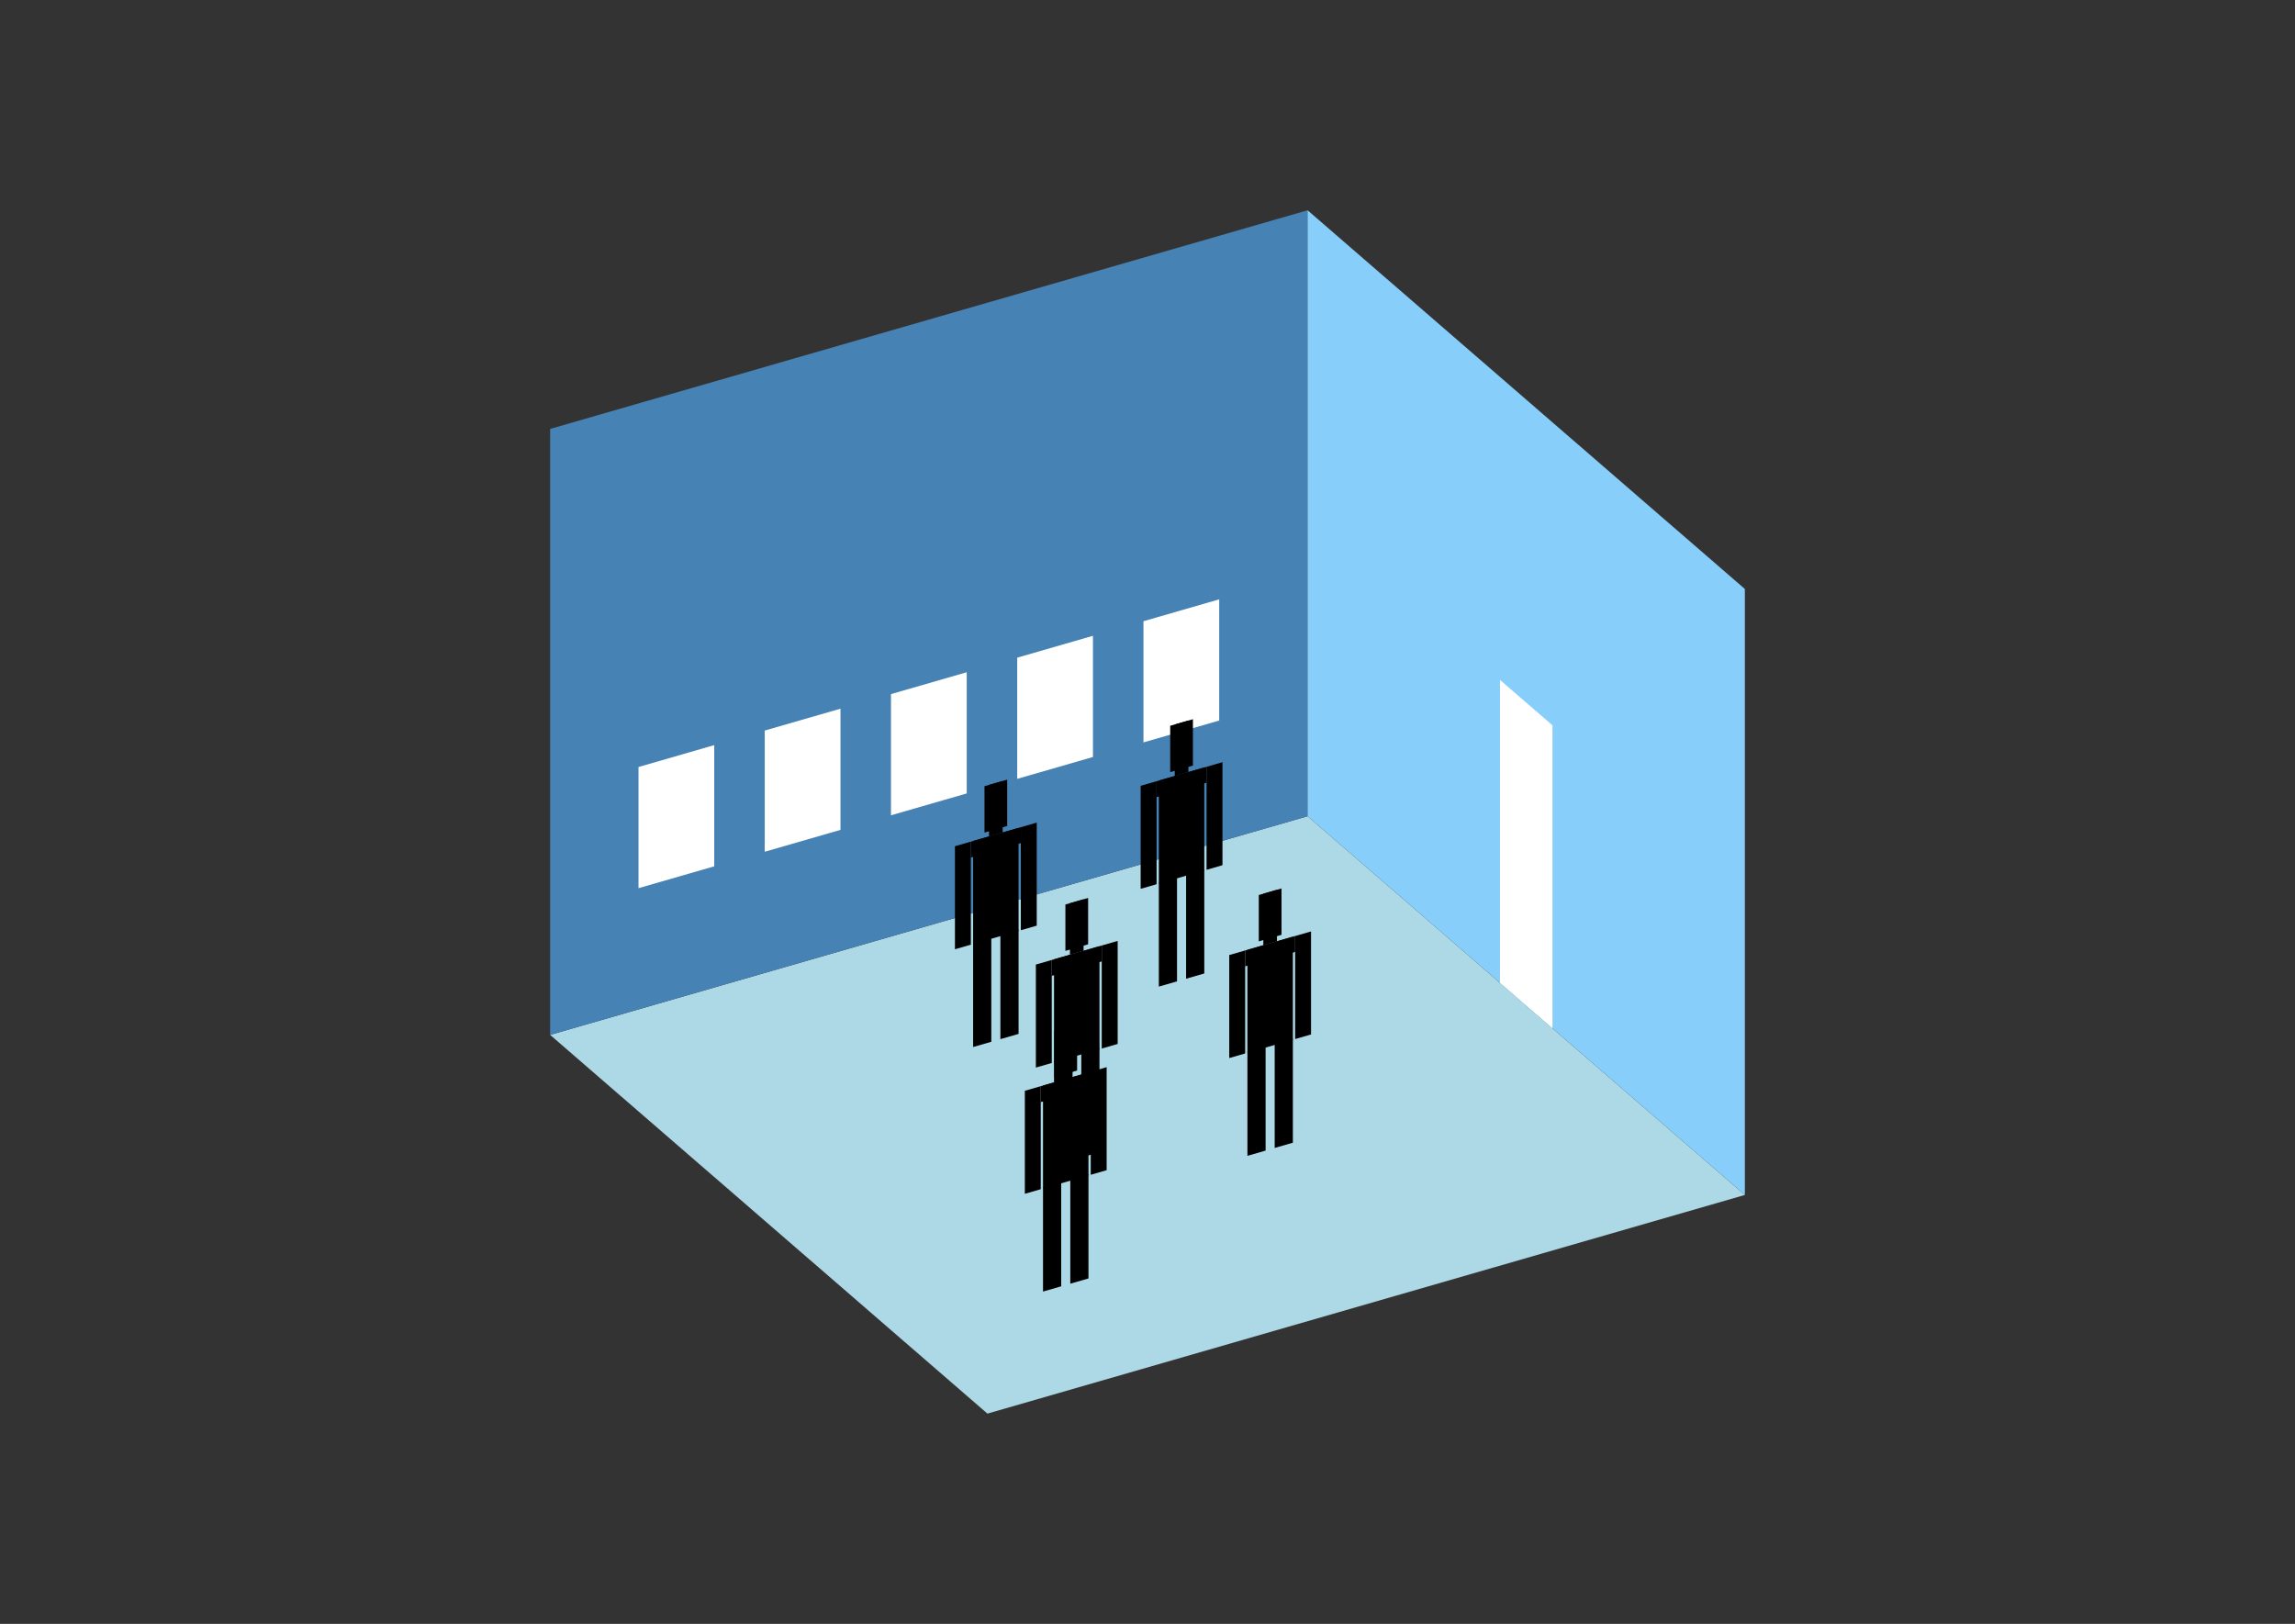 <?xml version="1.0" encoding="UTF-8"?>
<svg
  xmlns="http://www.w3.org/2000/svg"
  width="848"
  height="600"
  style="background-color:white"
>
  <rect width="100%" height="100%" fill="#333333" stroke="none"/>
  <polygon fill="lightblue" points="364.857,522.311 203.274,382.376 483.143,301.585 644.726,441.519" />
  <polygon fill="steelblue" points="203.274,382.376 203.274,158.481 483.143,77.689 483.143,301.585" />
  <polygon fill="lightskyblue" points="644.726,441.519 644.726,217.624 483.143,77.689 483.143,301.585" />
  <polygon fill="white" points="573.63,379.948 573.63,268 554.24,251.208 554.24,363.156" />
  <polygon fill="white" points="235.925,328.171 235.925,283.392 263.912,275.313 263.912,320.092" />
  <polygon fill="white" points="282.57,314.706 282.57,269.927 310.557,261.848 310.557,306.627" />
  <polygon fill="white" points="329.215,301.241 329.215,256.462 357.202,248.383 357.202,293.162" />
  <polygon fill="white" points="375.86,287.776 375.86,242.997 403.847,234.917 403.847,279.697" />
  <polygon fill="white" points="422.505,274.31 422.505,229.531 450.492,221.452 450.492,266.231" />
  <polygon fill="hsl(288.0,50.0%,70.716%)" points="428.192,364.53 428.192,326.088 434.909,324.149 434.909,362.591" />
  <polygon fill="hsl(288.0,50.0%,70.716%)" points="444.984,359.683 444.984,321.24 438.268,323.179 438.268,361.622" />
  <polygon fill="hsl(288.0,50.0%,70.716%)" points="421.475,328.407 421.475,290.345 427.353,288.648 427.353,326.711" />
  <polygon fill="hsl(288.0,50.0%,70.716%)" points="445.824,321.378 445.824,283.316 451.701,281.62 451.701,319.682" />
  <polygon fill="hsl(288.0,50.0%,70.716%)" points="427.353,294.526 427.353,288.648 445.824,283.316 445.824,289.193" />
  <polygon fill="hsl(288.0,50.0%,70.716%)" points="428.192,326.468 428.192,288.406 444.984,283.559 444.984,321.621" />
  <polygon fill="hsl(288.0,50.0%,70.716%)" points="432.39,285.291 432.39,268.163 440.786,265.739 440.786,282.867" />
  <polygon fill="hsl(288.0,50.0%,70.716%)" points="434.07,286.709 434.07,267.678 439.107,266.224 439.107,285.255" />
  <polygon fill="hsl(288.0,50.0%,70.042%)" points="359.567,386.857 359.567,348.415 366.284,346.476 366.284,384.918" />
  <polygon fill="hsl(288.0,50.0%,70.042%)" points="376.36,382.01 376.36,343.567 369.643,345.506 369.643,383.949" />
  <polygon fill="hsl(288.0,50.0%,70.042%)" points="352.851,350.734 352.851,312.672 358.728,310.975 358.728,349.038" />
  <polygon fill="hsl(288.0,50.0%,70.042%)" points="377.199,343.705 377.199,305.643 383.077,303.947 383.077,342.009" />
  <polygon fill="hsl(288.0,50.0%,70.042%)" points="358.728,316.853 358.728,310.975 377.199,305.643 377.199,311.52" />
  <polygon fill="hsl(288.0,50.0%,70.042%)" points="359.567,348.795 359.567,310.733 376.36,305.886 376.36,343.948" />
  <polygon fill="hsl(288.0,50.0%,70.042%)" points="363.766,307.618 363.766,290.49 372.162,288.066 372.162,305.194" />
  <polygon fill="hsl(288.0,50.0%,70.042%)" points="365.445,309.036 365.445,290.005 370.482,288.551 370.482,307.582" />
  <polygon fill="hsl(288.0,50.0%,56.014%)" points="389.467,430.572 389.467,392.129 396.184,390.19 396.184,428.633" />
  <polygon fill="hsl(288.0,50.0%,56.014%)" points="406.259,425.724 406.259,387.281 399.542,389.22 399.542,427.663" />
  <polygon fill="hsl(288.0,50.0%,56.014%)" points="382.75,394.448 382.75,356.386 388.627,354.69 388.627,392.752" />
  <polygon fill="hsl(288.0,50.0%,56.014%)" points="407.098,387.42 407.098,349.357 412.976,347.661 412.976,385.723" />
  <polygon fill="hsl(288.0,50.0%,56.014%)" points="388.627,360.567 388.627,354.69 407.098,349.357 407.098,355.235" />
  <polygon fill="hsl(288.0,50.0%,56.014%)" points="389.467,392.509 389.467,354.447 406.259,349.6 406.259,387.662" />
  <polygon fill="hsl(288.0,50.0%,56.014%)" points="393.665,351.332 393.665,334.204 402.061,331.78 402.061,348.908" />
  <polygon fill="hsl(288.0,50.0%,56.014%)" points="395.344,352.751 395.344,333.719 400.382,332.265 400.382,351.296" />
  <polygon fill="hsl(288.0,50.0%,51.427%)" points="460.922,427.061 460.922,388.618 467.639,386.679 467.639,425.122" />
  <polygon fill="hsl(288.0,50.0%,51.427%)" points="477.714,422.214 477.714,383.771 470.997,385.71 470.997,424.153" />
  <polygon fill="hsl(288.0,50.0%,51.427%)" points="454.205,390.938 454.205,352.876 460.082,351.179 460.082,389.241" />
  <polygon fill="hsl(288.0,50.0%,51.427%)" points="478.554,383.909 478.554,345.847 484.431,344.15 484.431,382.212" />
  <polygon fill="hsl(288.0,50.0%,51.427%)" points="460.082,357.056 460.082,351.179 478.554,345.847 478.554,351.724" />
  <polygon fill="hsl(288.0,50.0%,51.427%)" points="460.922,388.999 460.922,350.937 477.714,346.089 477.714,384.151" />
  <polygon fill="hsl(288.0,50.0%,51.427%)" points="465.12,347.822 465.12,330.694 473.516,328.27 473.516,345.398" />
  <polygon fill="hsl(288.0,50.0%,51.427%)" points="466.799,349.24 466.799,330.209 471.837,328.755 471.837,347.786" />
  <polygon fill="hsl(288.0,50.0%,43.829%)" points="385.396,477.215 385.396,438.773 392.113,436.834 392.113,475.276" />
  <polygon fill="hsl(288.0,50.0%,43.829%)" points="402.188,472.368 402.188,433.925 395.471,435.864 395.471,474.307" />
  <polygon fill="hsl(288.0,50.0%,43.829%)" points="378.679,441.092 378.679,403.03 384.556,401.333 384.556,439.396" />
  <polygon fill="hsl(288.0,50.0%,43.829%)" points="403.028,434.063 403.028,396.001 408.905,394.304 408.905,432.367" />
  <polygon fill="hsl(288.0,50.0%,43.829%)" points="384.556,407.211 384.556,401.333 403.028,396.001 403.028,401.878" />
  <polygon fill="hsl(288.0,50.0%,43.829%)" points="385.396,439.153 385.396,401.091 402.188,396.243 402.188,434.306" />
  <polygon fill="hsl(288.0,50.0%,43.829%)" points="389.594,397.976 389.594,380.848 397.99,378.424 397.99,395.552" />
  <polygon fill="hsl(288.0,50.0%,43.829%)" points="391.273,399.394 391.273,380.363 396.311,378.909 396.311,397.94" />
</svg>
